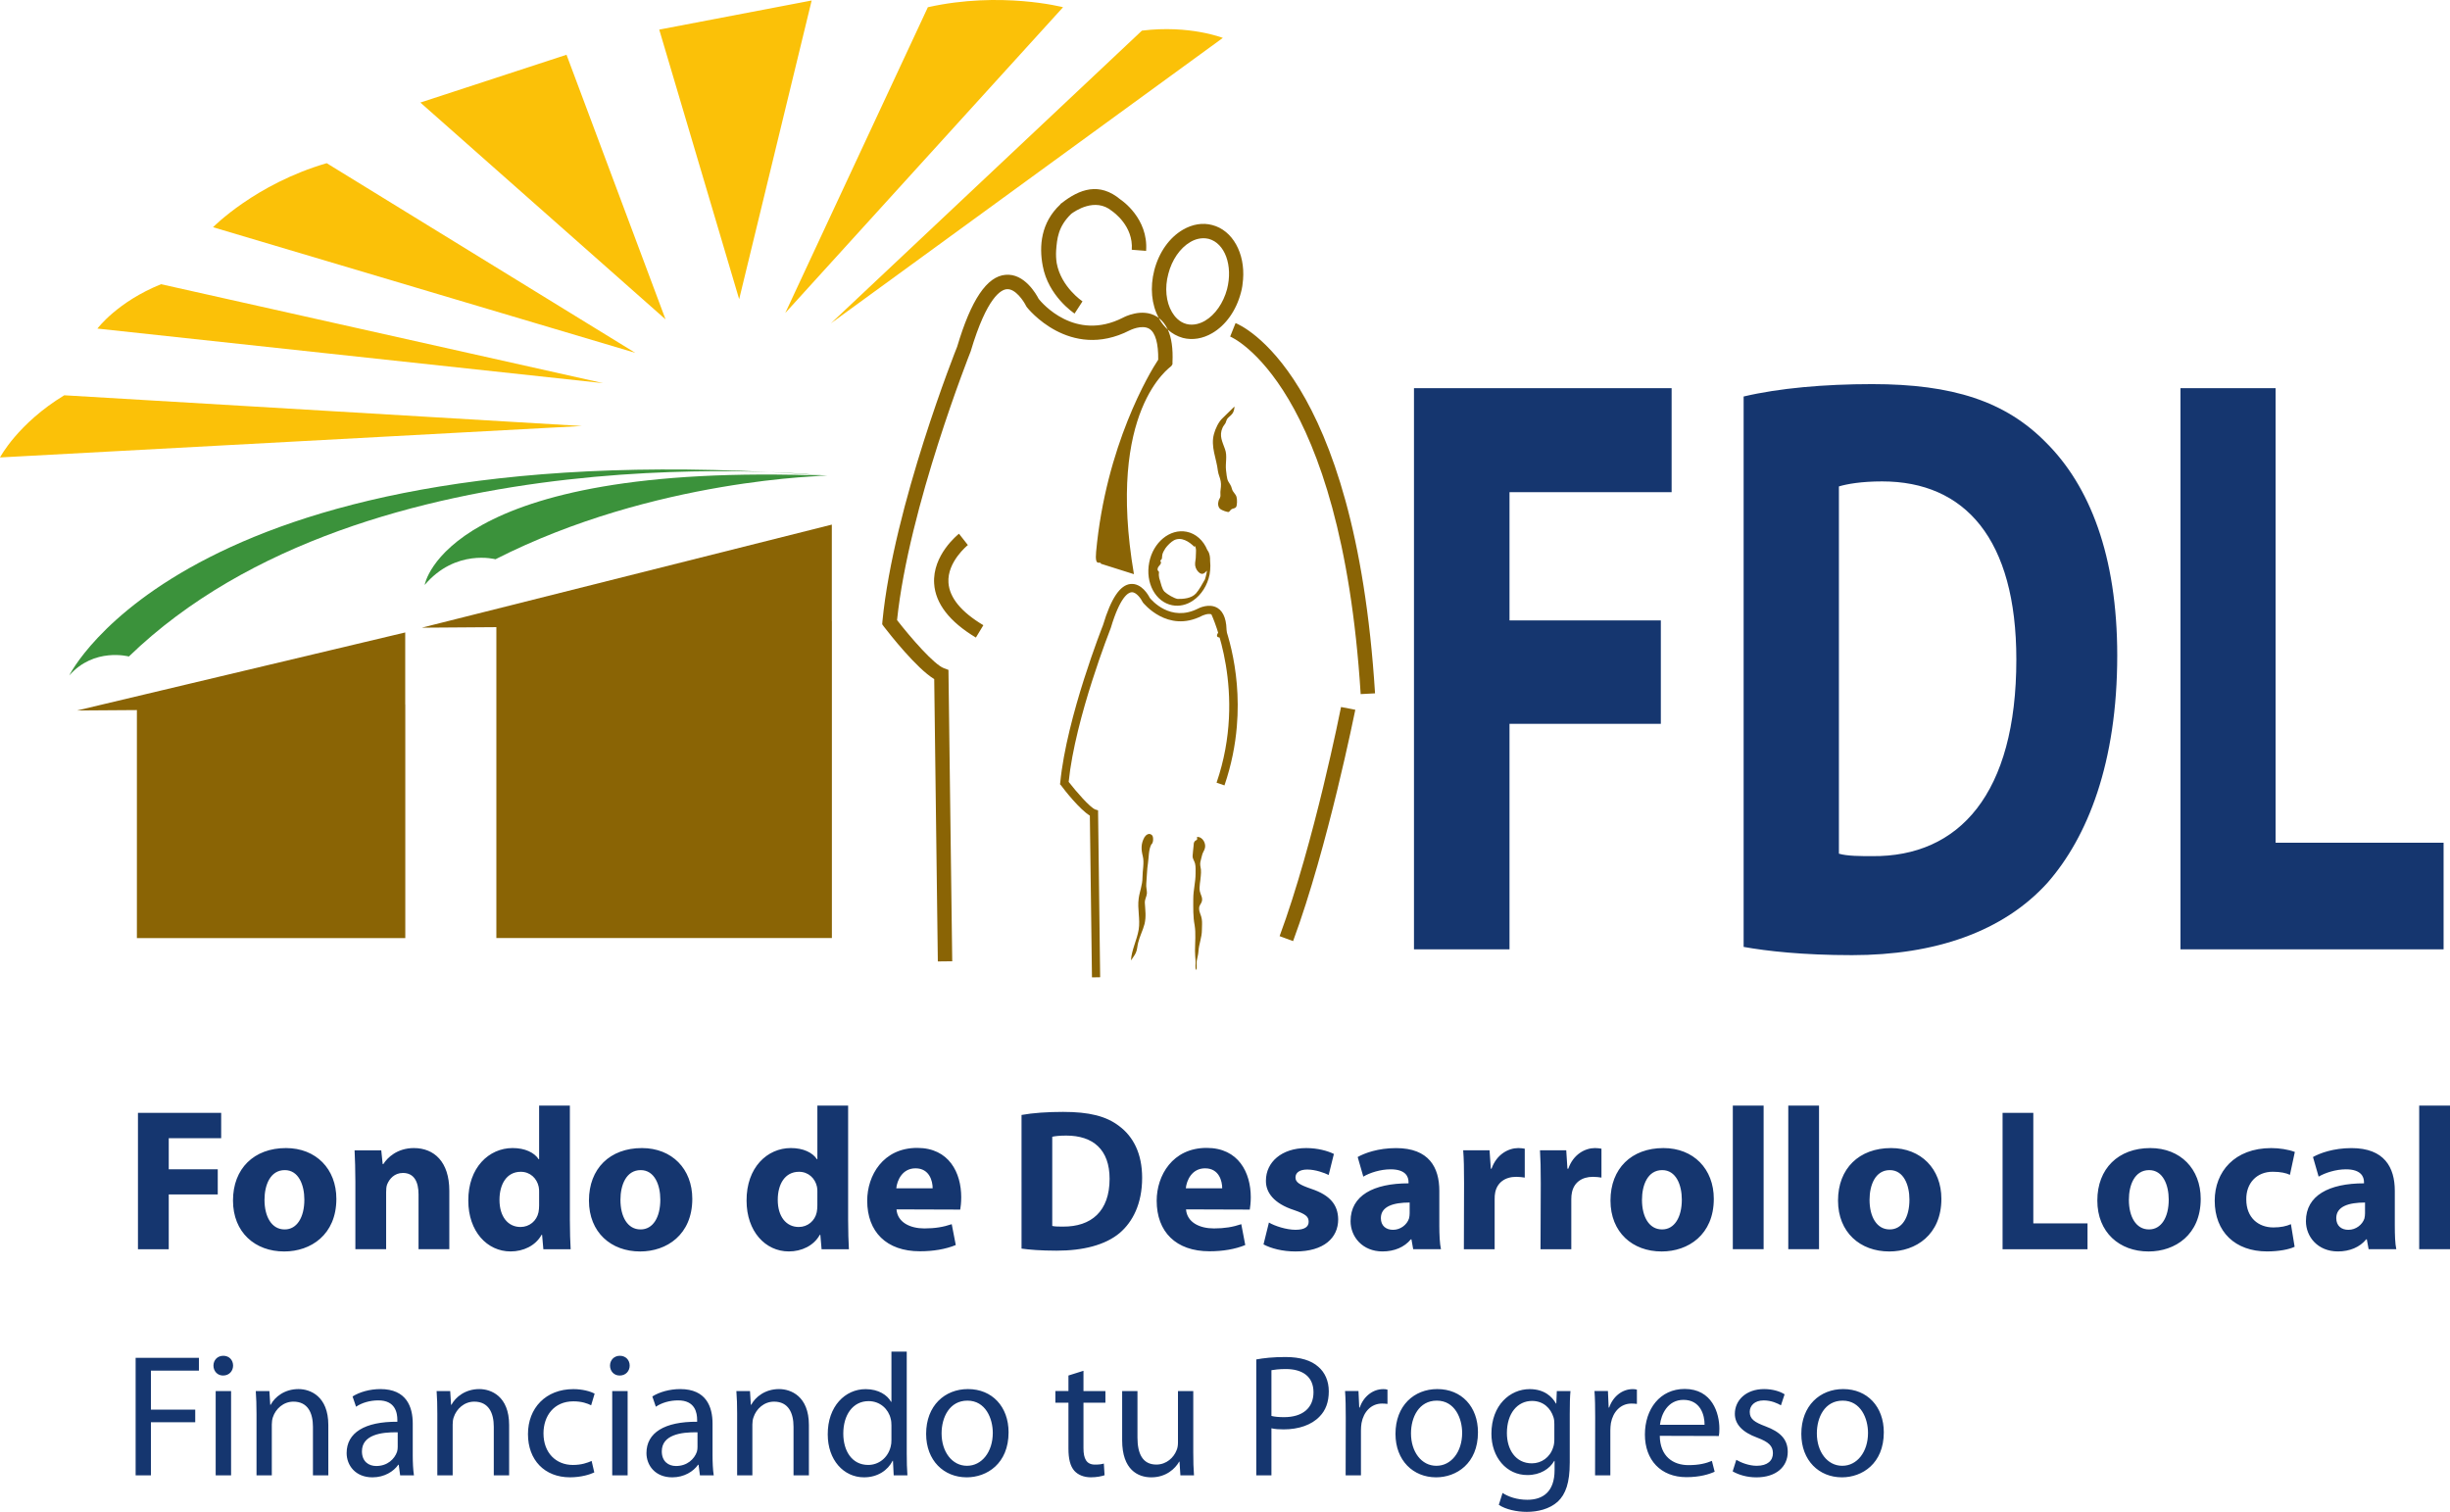 <svg xmlns="http://www.w3.org/2000/svg" width="400" height="246.857"><path d="M199.088 99.967c.615 1.336 3.692 8.757 2.842 18.684-.255 2.998-.864 6.21-2.017 9.59l-1.29-.444c5.07-14.787-.767-27.313-.823-27.437l-.1-.19.03-.187M66.158 115.018v-11.75l-53.568 12.74 9.76-.068v37.23h43.82V115.02h-.012zM135.808 101.4V85.657L68.853 102.49l12.185-.088v50.76h54.78v-51.76h-.01z" fill="#8a6405"/><path d="M190.662 53.818c.7.64 1.533 1.097 2.466 1.358 1.565.4 3.247.124 4.784-.78 2.23-1.3 3.925-3.71 4.685-6.612.202-.71.3-1.445.352-2.152.34-4.248-1.683-8.033-5.038-8.89-1.553-.414-3.22-.142-4.784.766-2.22 1.29-3.913 3.7-4.672 6.614-.717 2.807-.46 5.61.737 7.8.602.45 1.094 1.085 1.47 1.896m.083-9.098c.576-2.27 1.91-4.216 3.567-5.185.708-.43 1.793-.826 3.018-.537 2.65.7 3.998 4.362 3.004 8.223-.6 2.242-1.94 4.182-3.59 5.146-.708.417-1.822.84-3.03.538-1.207-.32-1.955-1.237-2.376-1.955-.967-1.633-1.207-3.98-.592-6.23m10.978 8.032l-.882 2.2c.224.06 18.13 7.842 21.308 58.38l2.347-.124c-3.285-52.324-21.99-60.144-22.773-60.456m-26.283-1.555l1.292-1.99c-.023-.022-3.493-2.33-4.21-6.248-.104-.678-.133-1.352-.094-2.046.15-1.922.297-3.9 2.477-6.007.565-.41 3.873-2.75 6.646-.45.223.163 3.517 2.436 3.227 6.324l2.34.182c.39-5.3-4-8.264-4.184-8.384-3.445-2.882-6.665-1.73-9.638.61l-.124.083-.072.12c-3.146 2.938-3.48 6.77-2.86 10.01.898 4.922 5.035 7.678 5.203 7.798m-20.593 43.946c-.24-3.41 3.143-6.13 3.17-6.148l-1.453-1.85c-.184.15-4.355 3.476-4.053 8.143.208 3.25 2.5 6.22 6.814 8.81l1.22-2.017c-3.63-2.166-5.534-4.504-5.697-6.94m29.578-41.198c.05-.02 1.99-1.006 3.224-.25 1 .62 1.48 2.434 1.442 5.037-1.41 2.108-8.54 14.032-10.14 31.386-.236 2.652.687 1.344.788 1.93l5.388 1.702c-4.577-26.87 5.964-33.788 6.104-33.983l.19-.304v-.333c.1-2.22-.16-3.996-.76-5.312-.53-.473-.972-1.024-1.358-1.67-.044-.076-.084-.136-.11-.225-.097-.087-.204-.14-.32-.22-2.423-1.505-5.4.09-5.545.17-7.84 3.984-13.256-2.442-13.754-3.073-.39-.76-2.33-4.205-5.4-3.93-3.05.24-5.637 4.087-7.91 11.747-.082.163-10.384 26.05-12.2 44.842l-.036.47.263.37c.94 1.217 5.35 6.85 8.23 8.58.006 1.315.59 46.102.59 46.102l2.35-.026-.616-47.575-.748-.28c-1.59-.58-5.413-4.98-7.644-7.85 1.92-18.444 11.914-43.61 12.02-43.875 2.666-8.963 5.008-10.096 5.897-10.154 1.414-.133 2.79 1.988 3.153 2.74l.066.11.06.086c.075.107 6.94 8.81 16.773 3.79m24.488 98.905l2.202.81c5.697-15.413 10.097-37.547 10.158-37.77l-2.33-.452c-.046.223-4.378 22.158-10.03 37.413M198.79 99.28c-1.404-.857-3.13.054-3.19.09-4.508 2.277-7.616-1.414-7.895-1.768-.207-.426-1.315-2.4-3.097-2.252-1.74.15-3.214 2.35-4.528 6.733-.032.09-5.93 14.927-6.982 25.713l-.038.252.18.198c.507.714 3.055 3.944 4.695 4.93.017.745.345 26.413.345 26.413l1.338-.023-.343-27.256-.445-.134c-.896-.355-3.08-2.873-4.355-4.514 1.083-10.554 6.835-24.99 6.88-25.136 1.53-5.126 2.868-5.785 3.382-5.822.794-.077 1.592 1.133 1.8 1.57l.033.046.046.08c.045.036 3.985 5.032 9.61 2.156.02-.005 1.133-.59 1.848-.134.577.353.866 1.375.81 2.877-.798 1.216 1.143.706 1.236.59l.123-.18v-.193c.09-2.158-.424-3.6-1.453-4.238m-11.95 37.44c-.583 1.057-.54 1.978-.258 3.096.257 1.047-.055 2.355-.055 3.477 0 1.21-.46 2.23-.62 3.422-.237 1.67.277 3.395 0 5.07-.276 1.674-1.19 3.406-1.26 5.04.275-.435.61-.827.805-1.28.218-.48.23-1.08.358-1.58.256-1.095.772-2.005 1.057-3.11.28-1.21.113-2.216.045-3.435-.022-.625.303-1.018.34-1.566.013-.495-.16-1.008-.105-1.562.105-1.157.105-2.284.278-3.377.145-1 .09-2.143.538-3.028.375-.226.375-1.262.134-1.502-.493-.5-1.036-.03-1.258.336m8.597-.06s-.022.06 0 .13c.093.473-.174.33-.364.56-.196.28-.16.3-.196.71-.05.547-.13 1.126-.163 1.67-.02.543.27.773.397 1.26.126.54.086 1.088.086 1.65 0 1.423-.375 2.684-.375 4.123 0 1.45-.05 2.9.22 4.287.223 1.33.062 2.843.062 4.212 0 .578.055 1.116.094 1.694.04.433-.13 1.078.1 1.44.19-.458 0-1.007.09-1.506.085-.512.234-.955.275-1.518.062-1.214.566-2.278.566-3.522 0-.59.07-1.222-.02-1.782-.077-.61-.434-1.08-.434-1.702-.023-.555.326-.734.454-1.22.15-.592-.22-1.064-.332-1.6-.16-.73.113-1.755.152-2.545.022-.37.06-.66.022-1.02-.06-.413-.174-.804-.095-1.22.084-.428.202-.77.295-1.18.108-.41.303-.614.426-1.01.285-.805-.357-1.985-1.257-1.91m5.702-56.808c-.148-.622-.35-.777-.623-1.272-.223-.396-.29-1.355-.35-1.797-.14-1.19.25-2.337-.176-3.467-.417-1.2-.983-2.168-.395-3.47.118-.294.335-.495.48-.746.13-.267.153-.584.372-.82.373-.393.73-.55.943-1.098.1-.245.156-.532.156-.81-.654.61-1.27 1.273-1.95 1.91-.637.57-1.18 1.74-1.4 2.584-.574 2.05.427 4.04.64 6.01.07.594.363 1.108.458 1.704.117.6 0 1.162-.05 1.73-.022.24.04.52 0 .755-.05.282-.208.422-.285.678-.154.482-.113 1.063.283 1.38.202.173 1.124.528 1.37.47.105-.034.3-.36.454-.443.172-.126.556-.126.71-.32.234-.23.215-1.343.11-1.66-.11-.498-.598-.787-.748-1.318m-3.574 11.712c.023-.55-.073-1.102-.268-1.472-.06-.114-.118-.204-.19-.297-.62-1.523-1.845-2.678-3.393-2.975-2.716-.523-5.456 1.724-6.09 5.032-.652 3.31 1.025 6.438 3.748 6.97 1.146.227 2.352-.037 3.398-.755 1.37-.928 2.36-2.487 2.718-4.28.078-.485.122-.958.122-1.423 0-.277-.02-.536-.044-.8m-.598 2.113c-.074.317-.14.622-.24.914-.46.78-.906 1.668-1.465 2.302-.76.826-2.04.917-3.068.903h.088c-.587-.085-1.704-.75-2.152-1.178-.462-.485-.562-1.304-.776-1.928-.123-.325-.133-.554-.16-.787-.014-.127.027-.35.027-.503-.006-.08-.224-.235-.23-.342-.082-.725.89-.844.432-1.537.41-.233.246-.56.346-.97.063-.313.335-.78.508-1.037.303-.437.925-1.057 1.404-1.307 1.18-.59 2.432.193 3.342 1.103v-.213c.363.37.214 1.157.214 1.64.027.554-.17 1.033-.113 1.58.073.512.375 1.002.76 1.26.497.3.79-.007 1.158-.386h.012c-.034.16-.05.327-.084.487" fill="#8a6405"/><path d="M135.67 52.783L199.645 6.19s-5.412-2.147-13.21-1.188l-50.767 47.78zM173.562 1.18s-10.167-2.656-22.074 0l-23.28 49.928L173.56 1.18zM132.516.08L107.63 4.834l13.05 44.018L132.517.08zM98.472 62.56l-82.568-8.908s3.226-4.353 10.39-7.247L98.473 62.56zM0 74.692s2.896-5.534 10.492-10.15l84.516 5.015M34.78 37.1s6.9-7.055 18.56-10.455l50.377 30.965L34.78 37.1zM68.628 16.746L92.492 8.94l16.17 43.21L68.63 16.745z" fill="#fbc108"/><path d="M230.854 63.378h42.064v16.98H246.45v20.945h24.706v16.88H246.45v36.83h-15.596V63.378zm53.82 1.363c5.746-1.362 13.193-2.023 20.98-2.023 13.18 0 21.765 2.82 28.35 9.498 7.145 7.078 11.668 18.488 11.668 34.804 0 17.532-4.836 29.642-11.38 37.11-7.252 8.016-18.403 11.826-31.915 11.826-8.09 0-13.915-.668-17.702-1.344v-89.87zm15.558 74.647c1.313.402 3.58.402 5.42.402 14.228.144 23.547-10.2 23.547-32.096 0-19.713-8.41-29.09-21.915-29.09-3.376 0-5.74.422-7.053.82v59.963zm55.765-76.01h15.53V137.6h27.427v17.413h-42.957V63.378z" fill="#15366f"/><path d="M135.07 77.682s-28.202.42-54.178 13.635c0 0-6.5-1.767-11.558 4.196 0 0 3.236-20.26 65.736-17.83" fill="#3b923b"/><path d="M135.07 77.682s-75.066-8.167-114.028 29.51c0 0-5.686-1.528-9.733 3.1 0 0 19.67-40.542 123.76-32.61" fill="#3b923b"/><path d="M22.524 181.712H36.11v4.13h-8.56v5.083h8.002v4.102H27.55v8.948h-5.026v-22.263zM46.497 200.74c1.97 0 3.194-1.954 3.194-4.864 0-2.37-.922-4.82-3.193-4.82-2.386 0-3.314 2.45-3.314 4.856 0 2.742 1.164 4.828 3.27 4.828h.044zm-.11 3.6c-4.724 0-8.347-3.1-8.347-8.317 0-5.223 3.432-8.567 8.647-8.567 4.914 0 8.23 3.41 8.23 8.294 0 5.874-4.195 8.59-8.498 8.59h-.034zM58.02 192.97c0-2.01-.062-3.688-.13-5.145h4.355l.233 2.246h.108c.653-1.053 2.275-2.615 4.986-2.615 3.29 0 5.785 2.225 5.785 6.974v9.54h-5.025v-8.943c0-2.08-.736-3.507-2.55-3.507-1.385 0-2.212.962-2.58 1.887-.13.334-.16.794-.16 1.257v9.307H58.02v-11zM88.02 194.7c0-.308 0-.632-.072-.93-.292-1.365-1.386-2.44-2.93-2.44-2.31 0-3.47 2.04-3.47 4.582 0 2.712 1.358 4.43 3.436 4.43 1.45 0 2.645-.996 2.935-2.406.067-.345.1-.74.1-1.12V194.7zm5.02-14.177v18.627c0 1.856.06 3.736.128 4.825h-4.456l-.206-2.35h-.088c-.995 1.792-2.98 2.71-5.06 2.71-3.828 0-6.9-3.276-6.9-8.286-.03-5.418 3.378-8.595 7.236-8.595 2.018 0 3.53.73 4.254 1.827h.072v-8.76h5.02zM104.605 200.74c1.985 0 3.202-1.954 3.202-4.864 0-2.37-.926-4.82-3.202-4.82-2.385 0-3.308 2.45-3.308 4.856 0 2.742 1.156 4.828 3.267 4.828h.04zm-.1 3.6c-4.725 0-8.35-3.1-8.35-8.317 0-5.223 3.424-8.567 8.647-8.567 4.912 0 8.226 3.41 8.226 8.294 0 5.874-4.203 8.59-8.5 8.59h-.024zM133.45 194.7c0-.308 0-.632-.068-.93-.296-1.365-1.39-2.44-2.933-2.44-2.312 0-3.468 2.04-3.468 4.582 0 2.712 1.358 4.43 3.432 4.43 1.447 0 2.638-.996 2.934-2.406.067-.345.1-.74.1-1.12V194.7zm5.02-14.177v18.627c0 1.856.06 3.736.127 4.825h-4.46l-.202-2.35h-.09c-.994 1.792-2.984 2.71-5.057 2.71-3.83 0-6.9-3.276-6.9-8.286-.032-5.418 3.37-8.595 7.235-8.595 2.012 0 3.532.73 4.26 1.827h.066v-8.76h5.02zM152.27 194.03c0-1.187-.52-3.265-2.8-3.265-2.146 0-3.003 1.948-3.14 3.266h5.94zm-5.903 3.438c.162 2.12 2.22 3.11 4.55 3.11 1.733 0 3.11-.23 4.468-.694l.66 3.405c-1.656.68-3.668 1.02-5.854 1.02-5.472 0-8.607-3.18-8.607-8.26 0-4.1 2.576-8.62 8.16-8.62 5.206 0 7.19 4.058 7.19 8.05 0 .87-.09 1.626-.162 2.023l-10.403-.035zM171.796 200.175c.437.105 1.156.105 1.762.105 4.584.026 7.6-2.474 7.6-7.797 0-4.794-2.708-7.065-7.08-7.065-1.085 0-1.845.09-2.282.192v14.565zm-5.014-18.125c1.85-.338 4.26-.5 6.776-.5 4.26 0 7.037.686 9.156 2.312 2.31 1.718 3.756 4.49 3.756 8.45 0 4.264-1.554 7.204-3.666 9.012-2.353 1.965-5.943 2.886-10.305 2.886-2.616 0-4.493-.167-5.718-.336V182.05zM199.545 194.03c0-1.187-.514-3.265-2.8-3.265-2.148 0-3.013 1.948-3.143 3.266h5.943zm-5.91 3.438c.17 2.12 2.21 3.11 4.56 3.11 1.718 0 3.104-.23 4.463-.694l.65 3.405c-1.645.68-3.662 1.02-5.837 1.02-5.49 0-8.625-3.18-8.625-8.26 0-4.1 2.58-8.62 8.156-8.62 5.222 0 7.206 4.058 7.206 8.05 0 .87-.1 1.626-.162 2.023l-10.408-.035zM207.17 199.614c.945.566 2.85 1.187 4.338 1.187 1.513 0 2.15-.495 2.15-1.312 0-.864-.508-1.256-2.353-1.897-3.37-1.082-4.657-2.926-4.623-4.813 0-3.032 2.583-5.322 6.576-5.322 1.882 0 3.525.468 4.52.96l-.853 3.433c-.716-.353-2.154-.887-3.5-.887-1.224 0-1.917.492-1.917 1.294 0 .782.63 1.188 2.603 1.867 3.07 1.03 4.335 2.623 4.368 4.97 0 3.037-2.348 5.245-6.97 5.245-2.113 0-3.992-.49-5.222-1.153l.884-3.568zM230.15 196.35c-2.655 0-4.702.622-4.702 2.545 0 1.285.866 1.91 1.99 1.91 1.21 0 2.27-.83 2.6-1.843.072-.266.11-.57.11-.862v-1.75zm4.84 3.733c0 1.52.07 3 .27 3.888h-4.535l-.285-1.61h-.1c-1.055 1.287-2.706 1.974-4.624 1.974-3.263 0-5.215-2.377-5.215-4.95 0-4.19 3.758-6.17 9.464-6.17v-.21c0-.853-.446-2.078-2.928-2.078-1.654 0-3.403.562-4.455 1.194l-.92-3.202c1.116-.635 3.323-1.457 6.266-1.457 5.38 0 7.063 3.172 7.063 6.97v5.653zM239.03 193.145c0-2.38-.03-3.93-.144-5.33h4.305l.21 3.016h.114c.83-2.38 2.79-3.375 4.368-3.375.457 0 .692.048 1.056.103v4.718c-.43-.06-.834-.125-1.393-.125-1.845 0-3.108.958-3.432 2.55-.072.32-.09.686-.09 1.114v8.16H239l.03-10.83zM251.554 193.145c0-2.38-.04-3.93-.128-5.33h4.287l.195 3.016h.14c.82-2.38 2.767-3.375 4.354-3.375.47 0 .692.048 1.062.103v4.718c-.43-.06-.82-.125-1.386-.125-1.856 0-3.107.958-3.432 2.55-.074.32-.106.686-.106 1.114v8.16h-5.025l.04-10.83zM271.382 200.74c1.978 0 3.202-1.954 3.202-4.864 0-2.37-.923-4.82-3.202-4.82-2.382 0-3.303 2.45-3.303 4.856 0 2.742 1.148 4.828 3.266 4.828h.036zm-.108 3.6c-4.717 0-8.338-3.1-8.338-8.317 0-5.223 3.425-8.567 8.647-8.567 4.913 0 8.222 3.41 8.222 8.294 0 5.874-4.197 8.59-8.496 8.59h-.036zM282.908 180.524h5.03v23.447h-5.03v-23.446zM291.964 180.524h5.02v23.447h-5.02v-23.446zM308.542 200.74c1.99 0 3.204-1.954 3.204-4.864 0-2.37-.933-4.82-3.204-4.82-2.38 0-3.31 2.45-3.31 4.856 0 2.742 1.165 4.828 3.272 4.828h.038zm-.094 3.6c-4.73 0-8.363-3.1-8.363-8.317 0-5.223 3.438-8.567 8.66-8.567 4.913 0 8.216 3.41 8.216 8.294 0 5.874-4.192 8.59-8.49 8.59h-.022zM326.95 181.712h5.02v18.04h8.85v4.223h-13.87v-22.263zM350.88 200.74c1.97 0 3.198-1.954 3.198-4.864 0-2.37-.926-4.82-3.198-4.82-2.385 0-3.308 2.45-3.308 4.856 0 2.742 1.158 4.828 3.27 4.828h.038zm-.11 3.6c-4.718 0-8.348-3.1-8.348-8.317 0-5.223 3.434-8.567 8.65-8.567 4.925 0 8.228 3.41 8.228 8.294 0 5.874-4.195 8.59-8.493 8.59h-.037zM374.633 203.574c-.9.434-2.583.76-4.5.76-5.22 0-8.548-3.205-8.548-8.285 0-4.725 3.24-8.59 9.235-8.59 1.337 0 2.784.23 3.847.63l-.8 3.742c-.587-.287-1.492-.507-2.806-.507-2.642 0-4.36 1.89-4.32 4.527 0 2.97 1.968 4.565 4.422 4.565 1.19 0 2.118-.2 2.867-.533l.603 3.69zM386.125 196.35c-2.644 0-4.694.622-4.694 2.545 0 1.285.863 1.91 1.98 1.91 1.222 0 2.278-.83 2.615-1.843.06-.266.1-.57.1-.862v-1.75zm4.864 3.733c0 1.52.047 3 .244 3.888h-4.516l-.297-1.61h-.1c-1.05 1.287-2.705 1.974-4.622 1.974-3.27 0-5.22-2.377-5.22-4.95 0-4.19 3.768-6.17 9.48-6.17v-.21c0-.853-.47-2.078-2.947-2.078-1.635 0-3.39.562-4.458 1.194l-.923-3.202c1.13-.635 3.347-1.457 6.287-1.457 5.385 0 7.072 3.172 7.072 6.97v5.653zM394.97 180.524H400v23.447h-5.03v-23.446zM22.143 221.712h10.334v2.082H24.64v6.37h7.235v2.058H24.64v8.678h-2.497v-19.188zM35.213 227.135h2.515V240.9h-2.515v-13.765zm1.196-2.538c-.935 0-1.56-.75-1.56-1.62 0-.892.65-1.605 1.61-1.605.97 0 1.596.713 1.596 1.604 0 .872-.626 1.62-1.626 1.62h-.02zM41.88 230.852c0-1.445-.04-2.595-.122-3.717h2.225l.14 2.24h.066c.68-1.29 2.27-2.567 4.55-2.567 1.895 0 4.864 1.147 4.864 5.87v8.22h-2.51v-7.935c0-2.23-.822-4.103-3.187-4.103-1.62 0-2.907 1.162-3.36 2.565-.107.31-.17.765-.17 1.17v8.304H41.88V230.85zM64.933 233.868c-2.733-.06-5.84.43-5.84 3.107 0 1.646 1.084 2.395 2.337 2.395 1.82 0 2.985-1.14 3.392-2.312.082-.256.11-.545.11-.796v-2.394zm2.454 3.738c0 1.186.055 2.355.197 3.294H65.33l-.228-1.73h-.08c-.738 1.073-2.252 2.05-4.214 2.05-2.79 0-4.215-1.972-4.215-3.963 0-3.33 2.967-5.15 8.28-5.113v-.297c0-1.132-.313-3.21-3.125-3.19-1.31 0-2.655.37-3.617 1.034l-.57-1.675c1.134-.724 2.816-1.207 4.545-1.207 4.254 0 5.282 2.883 5.282 5.644v5.154zM71.4 230.852c0-1.445-.028-2.595-.116-3.717h2.22l.14 2.24h.06c.687-1.29 2.282-2.567 4.556-2.567 1.902 0 4.863 1.147 4.863 5.87v8.22h-2.505v-7.935c0-2.23-.82-4.103-3.19-4.103-1.616 0-2.898 1.162-3.355 2.565-.117.31-.168.765-.168 1.17v8.304H71.4V230.85zM97.025 240.418c-.654.316-2.12.798-3.964.798-4.147 0-6.862-2.816-6.862-7.06 0-4.247 2.907-7.34 7.41-7.34 1.48 0 2.785.36 3.473.742l-.57 1.898c-.603-.307-1.542-.645-2.9-.645-3.16 0-4.88 2.364-4.88 5.232 0 3.19 2.063 5.155 4.786 5.155 1.43 0 2.364-.346 3.074-.653l.435 1.874zM99.955 227.135h2.515V240.9h-2.515v-13.765zm1.208-2.538c-.952 0-1.568-.75-1.568-1.62 0-.892.655-1.605 1.605-1.605.975 0 1.605.713 1.605 1.604 0 .872-.63 1.62-1.62 1.62h-.022zM113.88 233.868c-2.74-.06-5.832.43-5.832 3.107 0 1.646 1.075 2.395 2.322 2.395 1.827 0 2.99-1.14 3.402-2.312.08-.256.107-.545.107-.796v-2.394zm2.453 3.738c0 1.186.05 2.355.196 3.294h-2.254l-.224-1.73h-.084c-.747 1.073-2.253 2.05-4.213 2.05-2.797 0-4.212-1.972-4.212-3.963 0-3.33 2.964-5.15 8.274-5.113v-.297c0-1.132-.302-3.21-3.13-3.19-1.308 0-2.64.37-3.61 1.034l-.573-1.675c1.137-.724 2.82-1.207 4.557-1.207 4.238 0 5.273 2.883 5.273 5.644v5.154zM120.35 230.852c0-1.445-.036-2.595-.126-3.717h2.225l.137 2.24h.06c.69-1.29 2.278-2.567 4.552-2.567 1.906 0 4.868 1.147 4.868 5.87v8.22h-2.51v-7.935c0-2.23-.816-4.103-3.186-4.103-1.61 0-2.9 1.162-3.35 2.565-.12.31-.184.765-.184 1.17v8.304h-2.487V230.85zM145.54 232.733c0-.35-.027-.747-.122-1.084-.358-1.568-1.728-2.872-3.608-2.872-2.59 0-4.13 2.275-4.13 5.295 0 2.82 1.4 5.124 4.07 5.124 1.68 0 3.21-1.134 3.668-2.99.095-.35.122-.678.122-1.093v-2.38zm2.5-12.042v16.65c0 1.23.032 2.62.11 3.56h-2.24l-.12-2.386h-.054c-.777 1.537-2.42 2.703-4.674 2.703-3.324 0-5.92-2.826-5.92-7.006-.022-4.604 2.852-7.394 6.178-7.394 2.14 0 3.562.988 4.157 2.072h.063v-8.197h2.5zM157.888 239.335c2.394 0 4.2-2.25 4.2-5.372 0-2.34-1.17-5.266-4.14-5.266-2.927 0-4.22 2.728-4.22 5.345 0 3.015 1.723 5.293 4.138 5.293h.022zm-.077 1.882c-3.706 0-6.606-2.732-6.606-7.093 0-4.616 3.047-7.316 6.83-7.316 3.957 0 6.63 2.884 6.63 7.06 0 5.122-3.55 7.35-6.827 7.35h-.026zM176.894 223.825v3.31h3.582v1.898h-3.582v7.426c0 1.705.475 2.682 1.88 2.682.675 0 1.078-.062 1.446-.17l.118 1.907c-.486.16-1.258.337-2.232.337-1.166 0-2.1-.4-2.7-1.058-.686-.772-.966-1.995-.966-3.616v-7.51h-2.135v-1.9h2.135v-2.537l2.454-.772zM194.82 237.146c0 1.418.03 2.675.118 3.754h-2.22l-.143-2.24h-.057c-.626 1.11-2.102 2.56-4.555 2.56-2.16 0-4.754-1.223-4.754-6.045v-8.04h2.5v7.595c0 2.615.827 4.405 3.085 4.405 1.662 0 2.84-1.163 3.287-2.308.163-.338.24-.795.24-1.284v-8.408h2.498v10.01zM207.582 231.196c.542.14 1.247.198 2.064.198 3.007 0 4.802-1.485 4.802-4.066 0-2.564-1.795-3.792-4.528-3.792-1.09 0-1.908.114-2.338.19v7.47zm-2.474-9.227c1.19-.223 2.755-.395 4.75-.395 2.454 0 4.237.563 5.385 1.6 1.056.903 1.703 2.297 1.703 4.002 0 1.74-.508 3.112-1.497 4.106-1.315 1.396-3.45 2.107-5.865 2.107-.756 0-1.43-.036-2.003-.18v7.69h-2.474v-18.93zM219.715 231.425c0-1.62-.02-3.023-.114-4.297h2.192l.123 2.7h.08c.63-1.843 2.162-3.012 3.845-3.012.25 0 .452.017.687.085v2.33c-.296-.035-.554-.057-.888-.057-1.77 0-3.015 1.344-3.35 3.18-.06.38-.094.78-.094 1.2v7.346h-2.5l.02-9.475zM234.527 239.335c2.39 0 4.192-2.25 4.192-5.372 0-2.34-1.17-5.266-4.138-5.266-2.928 0-4.215 2.728-4.215 5.345 0 3.015 1.716 5.293 4.13 5.293h.03zm-.08 1.882c-3.705 0-6.613-2.732-6.613-7.093 0-4.616 3.042-7.316 6.826-7.316 3.97 0 6.64 2.884 6.64 7.06 0 5.122-3.547 7.35-6.83 7.35h-.023zM253.77 232.536c0-.392-.025-.772-.137-1.116-.452-1.476-1.648-2.675-3.504-2.675-2.382 0-4.105 2.03-4.105 5.244 0 2.673 1.403 4.945 4.08 4.945 1.56 0 2.952-.964 3.465-2.584.15-.402.2-.88.2-1.338v-2.476zm2.513 6.347c0 3.19-.655 5.097-1.962 6.314-1.37 1.226-3.302 1.66-5.048 1.66-1.64 0-3.466-.397-4.57-1.148l.613-1.94c.91.605 2.336 1.115 4.046 1.115 2.57 0 4.445-1.34 4.445-4.838v-1.502h-.06c-.733 1.276-2.253 2.303-4.384 2.303-3.415 0-5.867-2.913-5.867-6.745 0-4.678 3.05-7.287 6.237-7.287 2.393 0 3.68 1.23 4.3 2.357h.056l.083-2.038h2.23c-.09.95-.117 2.06-.117 3.754v7.993zM260.437 231.425c0-1.62-.018-3.023-.112-4.297h2.195l.118 2.7h.083c.628-1.843 2.16-3.012 3.837-3.012.257 0 .457.017.692.085v2.33c-.296-.035-.55-.057-.89-.057-1.766 0-3.012 1.344-3.354 3.18-.054.38-.094.78-.094 1.2v7.346h-2.493l.017-9.475zM278.296 232.643c.022-1.56-.656-4.073-3.45-4.073-2.555 0-3.638 2.343-3.833 4.073h7.283zm-7.312 1.8c.045 3.377 2.185 4.784 4.69 4.784 1.793 0 2.9-.314 3.818-.694l.452 1.77c-.877.405-2.42.888-4.6.888-4.22 0-6.788-2.827-6.788-6.95 0-4.18 2.473-7.454 6.493-7.454 4.492 0 5.666 3.96 5.666 6.48 0 .516-.03.914-.09 1.203l-9.642-.028zM283.477 238.363c.773.458 2.08.972 3.332.972 1.8 0 2.648-.874 2.648-2.05 0-1.2-.71-1.842-2.53-2.532-2.513-.91-3.686-2.25-3.686-3.9 0-2.217 1.83-4.045 4.77-4.045 1.384 0 2.614.37 3.352.858l-.596 1.795c-.538-.307-1.543-.802-2.815-.802-1.487 0-2.28.86-2.28 1.875 0 1.177.793 1.69 2.588 2.363 2.366.886 3.618 2.092 3.618 4.162 0 2.444-1.903 4.163-5.13 4.163-1.503 0-2.885-.405-3.862-.978l.59-1.88zM300.79 239.335c2.392 0 4.192-2.25 4.192-5.372 0-2.34-1.17-5.266-4.136-5.266-2.93 0-4.216 2.728-4.216 5.345 0 3.015 1.72 5.293 4.138 5.293h.022zm-.085 1.882c-3.705 0-6.612-2.732-6.612-7.093 0-4.616 3.052-7.316 6.837-7.316 3.952 0 6.63 2.884 6.63 7.06 0 5.122-3.55 7.35-6.827 7.35h-.028z" fill="#15366f"/></svg>